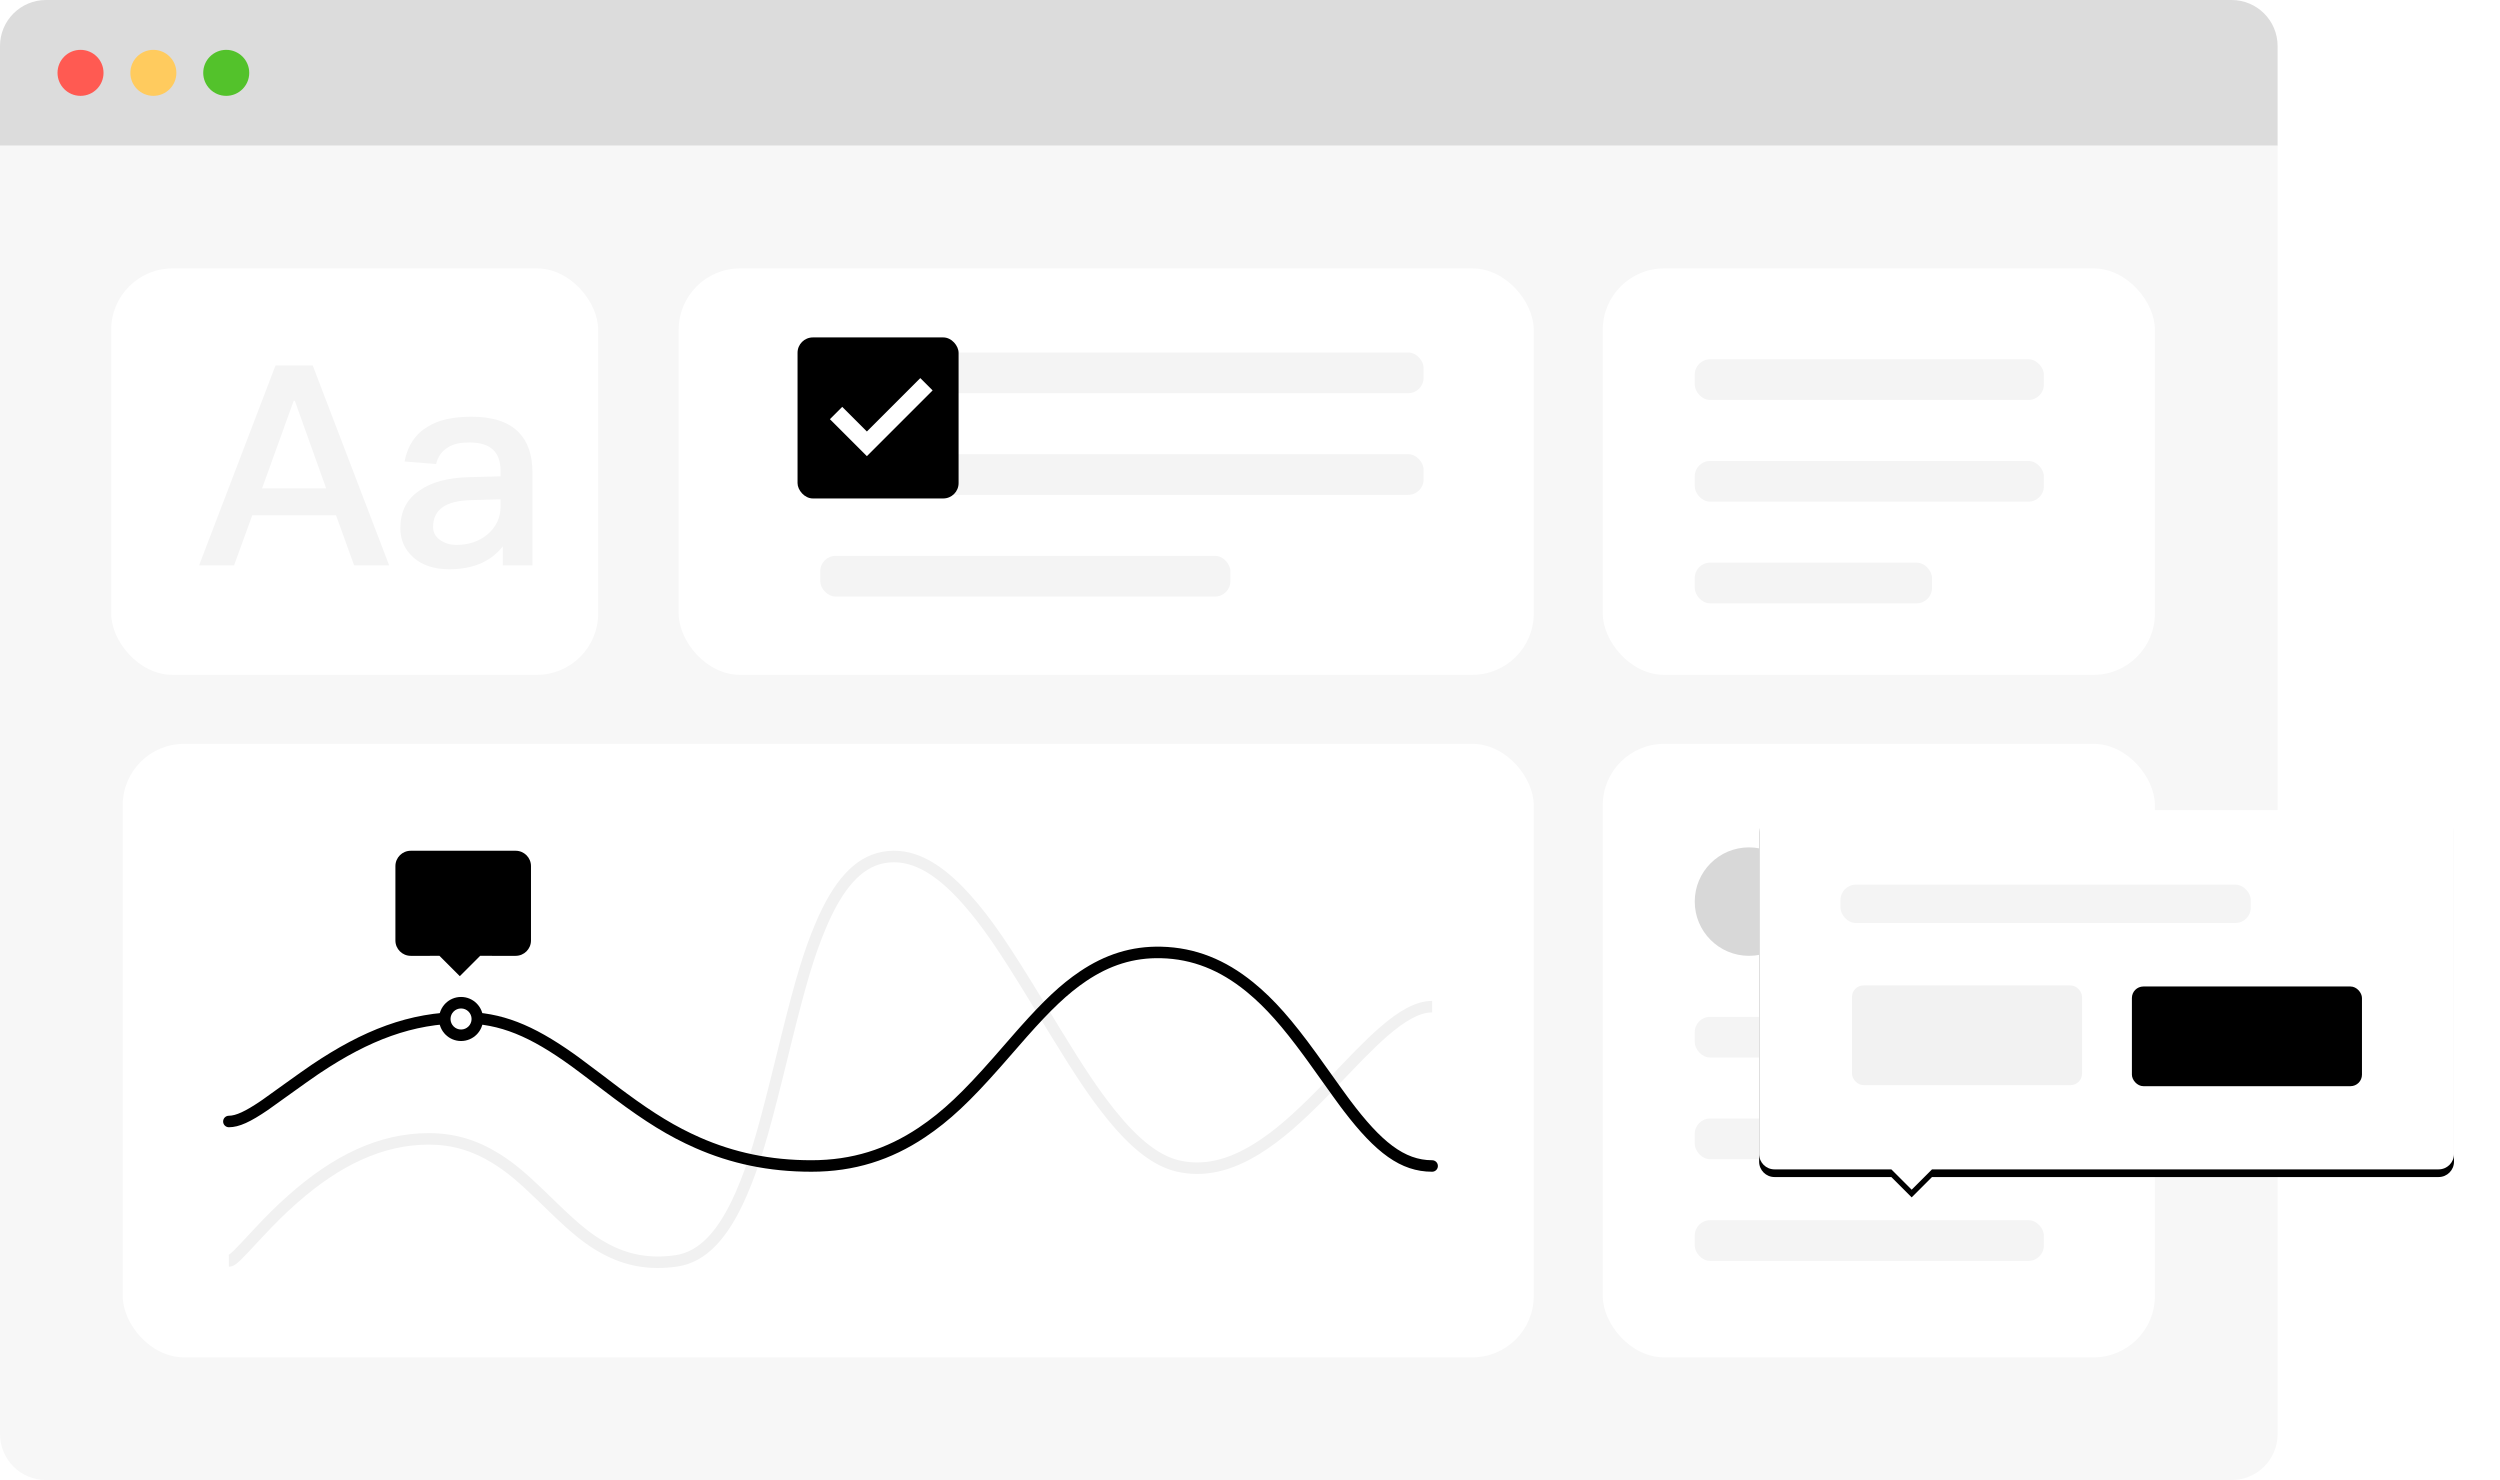 <?xml version="1.0" encoding="UTF-8"?>
<svg width="652px" height="386px" viewBox="0 0 652 386" version="1.1" xmlns="http://www.w3.org/2000/svg" xmlns:xlink="http://www.w3.org/1999/xlink">
    <title>编组 3</title>
    <defs>
        <path d="M636,211.271 C638.209,211.271 640,213.062 640,215.271 L640,300.972 C640,303.182 638.209,304.972 636,304.972 L503.867,304.972 L498.564,310.276 L493.26,304.972 L462.785,304.972 C460.575,304.972 458.785,303.182 458.785,300.972 L458.785,215.271 C458.785,213.062 460.575,211.271 462.785,211.271 L636,211.271 Z" id="path-1"></path>
        <filter x="-10.5%" y="-17.2%" width="121.0%" height="138.4%" filterUnits="objectBoundingBox" id="filter-2">
            <feOffset dx="0" dy="2" in="SourceAlpha" result="shadowOffsetOuter1"></feOffset>
            <feGaussianBlur stdDeviation="6" in="shadowOffsetOuter1" result="shadowBlurOuter1"></feGaussianBlur>
            <feColorMatrix values="0 0 0 0 0   0 0 0 0 0   0 0 0 0 0  0 0 0 0.06 0" type="matrix" in="shadowBlurOuter1"></feColorMatrix>
        </filter>
    </defs>
    <g id="布局" stroke="none" stroke-width="1" fill="none" fill-rule="evenodd">
        <g id="首页" transform="translate(-533, -241)">
            <g id="编组-3" transform="translate(533, 241)">
                <path d="M12,0 L582,0 C588.627,-1.21743675e-15 594,5.373 594,12 L594,38 L594,38 L0,38 L0,12 C9.64732338e-16,5.373 5.373,1.21743675e-15 12,0 Z" id="矩形" fill="#DCDCDC"></path>
                <path d="M0,38 L594,38 L594,374 C594,380.627 588.627,386 582,386 L12,386 C5.373,386 8.11624501e-16,380.627 0,374 L0,38 L0,38 Z" id="矩形备份" fill="#F7F7F7"></path>
                <rect id="矩形" fill="#FFFFFF" x="29" y="70" width="127" height="106" rx="16"></rect>
                <rect id="矩形备份-2" fill="#FFFFFF" x="177" y="70" width="223" height="106" rx="16"></rect>
                <rect id="矩形备份-2" fill="#FFFFFF" x="32" y="194" width="368" height="160" rx="16"></rect>
                <path d="M61.048,147.442 L65.793,134.375 L87.62,134.375 L92.365,147.442 L101.49,147.442 L81.561,95.32 L71.852,95.32 L51.923,147.442 L61.048,147.442 Z M85.065,127.367 L68.348,127.367 L76.597,104.518 L76.889,104.518 L85.065,127.367 Z M117.185,148.464 C120.47,148.464 123.317,147.88 125.726,146.785 C127.843,145.763 129.668,144.376 131.128,142.478 L131.128,147.442 L138.866,147.442 L138.866,123.352 C138.866,118.753 137.698,115.249 135.362,112.84 C132.734,110.066 128.573,108.679 123.025,108.679 C118.207,108.679 114.411,109.482 111.637,111.234 C108.352,113.132 106.308,116.198 105.505,120.359 L113.754,121.016 C114.192,119.045 115.287,117.585 116.893,116.636 C118.28,115.76 120.105,115.395 122.441,115.395 C127.843,115.395 130.544,117.804 130.544,122.768 L130.544,124.228 L122.295,124.447 C116.747,124.593 112.44,125.761 109.374,127.951 C106.016,130.214 104.41,133.499 104.41,137.733 C104.41,140.872 105.578,143.427 107.914,145.471 C110.177,147.442 113.243,148.464 117.185,148.464 Z M119.083,142.113 C117.258,142.113 115.798,141.602 114.63,140.726 C113.462,139.85 112.951,138.755 112.951,137.441 C112.951,132.915 116.236,130.579 122.879,130.433 L130.544,130.214 L130.544,132.112 C130.544,135.032 129.376,137.441 127.186,139.339 C124.996,141.164 122.295,142.113 119.083,142.113 Z" id="Aa" fill="#F4F4F4" fill-rule="nonzero"></path>
                <rect id="矩形" fill="#F4F4F4" x="213.923" y="91.934" width="157.348" height="10.608" rx="4"></rect>
                <rect id="矩形备份-3" fill="#F4F4F4" x="213.923" y="118.453" width="157.348" height="10.608" rx="4"></rect>
                <rect id="矩形备份-4" fill="#F4F4F4" x="213.923" y="144.972" width="106.961" height="10.608" rx="4"></rect>
                <rect id="矩形备份-2" fill="#FFFFFF" x="418" y="70" width="144" height="106" rx="16"></rect>
                <rect id="矩形" fill="#F4F4F4" x="441.989" y="93.702" width="91.05" height="10.608" rx="4"></rect>
                <rect id="矩形备份-3" fill="#F4F4F4" x="441.989" y="120.221" width="91.05" height="10.608" rx="4"></rect>
                <rect id="矩形备份-4" fill="#F4F4F4" x="441.989" y="146.74" width="61.878" height="10.608" rx="4"></rect>
                <rect id="矩形备份-2" fill="#FFFFFF" x="418" y="194" width="144" height="160" rx="16"></rect>
                <rect id="矩形" fill="#F4F4F4" x="441.989" y="265.193" width="91.05" height="10.608" rx="4"></rect>
                <rect id="矩形备份-3" fill="#F4F4F4" x="441.989" y="291.713" width="91.05" height="10.608" rx="4"></rect>
                <rect id="矩形备份-4" fill="#F4F4F4" x="441.989" y="318.232" width="91.05" height="10.608" rx="4"></rect>
                <rect id="矩形" fill="#000000" x="208" y="88" width="42" height="42" rx="4"></rect>
                <path d="M217.711,98.753 L222.257,98.753 L222.257,107.845 L241.957,107.845 L241.957,112.391 L217.711,112.391 L217.711,98.753 Z" id="形状结合" fill="#FFFFFF" transform="translate(229.834, 105.572) rotate(-45) translate(-229.834, -105.572) "></path>
                <path d="M134.481,221.878 C136.69,221.878 138.481,223.669 138.481,225.878 L138.481,245.282 C138.481,247.491 136.69,249.282 134.481,249.282 L125.221,249.281 L119.917,254.586 L114.613,249.281 L107.122,249.282 C104.912,249.282 103.122,247.491 103.122,245.282 L103.122,225.878 C103.122,223.669 104.912,221.878 107.122,221.878 L134.481,221.878 Z" id="Combined-Shape" fill="#000000"></path>
                <circle id="椭圆形" fill="#D8D8D8" cx="456.133" cy="235.138" r="14.144"></circle>
                <path d="M230.02,222.173 C237.728,220.714 245.106,224.604 252.84,233.178 L253.208,233.59 C258.729,239.809 263.111,246.325 271.893,260.746 L276.481,268.293 C282.744,278.534 286.543,284.258 290.73,289.482 L290.967,289.777 C296.892,297.116 302.289,301.407 307.544,302.627 C313.847,304.09 320.217,302.551 327.057,298.303 C332.314,295.037 337.345,290.622 344.247,283.582 L346.088,281.685 C347.893,279.811 351.558,275.993 352.703,274.821 L353.617,273.891 C355.997,271.481 357.953,269.609 359.809,267.992 C364.957,263.506 369.187,261.163 373.187,261.046 L373.503,261.041 L373.503,264.041 C370.324,264.041 366.562,266.087 361.779,270.254 C359.987,271.816 358.08,273.641 355.745,276.006 L354.247,277.538 C352.378,279.468 348.313,283.706 347.397,284.648 L346.353,285.718 C339.312,292.898 334.141,297.434 328.64,300.851 C321.178,305.486 314.031,307.213 306.865,305.55 C300.941,304.174 295.184,299.667 289.027,292.146 L288.633,291.662 C284.329,286.33 280.52,280.627 274.289,270.458 L268.621,261.142 C260.525,247.885 256.297,241.63 251.184,235.83 L250.965,235.582 C243.724,227.427 237.142,223.878 230.577,225.12 C224.687,226.235 219.884,231.671 215.658,241.456 L215.188,242.565 C212.319,249.458 210.245,256.516 206.696,270.752 L204.103,281.255 C200.235,296.8 198.019,304.253 194.769,311.77 C189.953,322.905 184.193,329.23 176.589,330.324 C169.247,331.382 162.917,330.163 156.948,326.9 C152.607,324.527 149.214,321.736 143.435,316.164 L140.172,313 C135.062,308.078 132.13,305.605 128.429,303.321 C123.286,300.147 117.97,298.517 111.845,298.517 C99.747,298.517 88.594,303.981 77.65,313.581 L77.121,314.049 C74.065,316.768 71.884,318.941 68.305,322.756 L64.723,326.595 C61.885,329.605 61.026,330.281 59.86,330.336 L59.691,330.34 L59.691,327.34 C59.576,327.34 59.51,327.356 59.48,327.369 L59.566,327.324 C59.584,327.313 59.604,327.301 59.625,327.287 L59.695,327.241 C59.95,327.068 60.292,326.782 60.719,326.38 L61.021,326.091 C61.468,325.657 61.973,325.137 62.707,324.358 L65.753,321.093 C69.611,316.969 71.883,314.694 75.127,311.808 C86.738,301.474 98.689,295.517 111.845,295.517 C118.55,295.517 124.405,297.312 130.004,300.768 L130.602,301.142 C134.153,303.4 137.089,305.885 141.832,310.434 L145.5,313.987 C151.102,319.389 154.343,322.057 158.387,324.267 C163.797,327.225 169.474,328.318 176.162,327.355 C182.375,326.46 187.401,321.041 191.792,311.089 L192.015,310.579 C195.134,303.367 197.303,296.115 201.028,281.188 L203.794,269.989 C207.481,255.202 209.598,248.069 212.677,240.796 C217.308,229.859 222.794,223.54 230.02,222.173 Z" id="路径-2" fill="#F1F1F1" fill-rule="nonzero"></path>
                <path d="M161.346,283.595 L161.99,284.077 L163.402,285.124 C170.591,290.411 176.191,293.862 182.588,296.672 C191.432,300.558 200.848,302.588 211.617,302.588 C222.196,302.588 231.192,299.701 239.528,294.137 C245.946,289.854 251.244,284.728 259.076,275.823 L265.086,268.943 L266.043,267.863 C272.176,260.982 276.614,256.745 281.605,253.376 C288.2,248.925 295.074,246.713 302.859,246.898 C311.781,247.111 319.581,250.301 326.824,256.18 C332.36,260.673 337.11,266.182 343.313,274.729 L349.727,283.69 C350.433,284.67 351.078,285.56 351.574,286.235 L352.108,286.956 C360.238,297.8 366.279,302.588 373.503,302.588 C374.331,302.588 375.003,303.26 375.003,304.088 C375.003,304.917 374.331,305.588 373.503,305.588 C365.283,305.588 358.758,300.609 350.466,289.758 L349.5,288.477 C349.052,287.874 348.416,286.999 347.693,285.998 L341.332,277.11 L340.89,276.499 L339.968,275.235 C334.496,267.794 330.176,262.84 325.319,258.825 L324.933,258.509 C318.181,253.028 311.005,250.093 302.788,249.897 C295.655,249.727 289.383,251.745 283.283,255.862 C278.419,259.146 274.029,263.374 267.796,270.407 L261.836,277.226 L260.816,278.386 C253.1,287.12 247.739,292.264 241.193,296.633 C232.377,302.517 222.806,305.588 211.617,305.588 C200.427,305.588 190.601,303.469 181.382,299.419 C174.324,296.318 168.248,292.495 160.202,286.486 L151.867,280.181 C150.774,279.361 149.807,278.639 149.168,278.173 L148.931,278.001 C138.316,270.331 130.398,266.914 120.753,266.914 C107.676,266.914 96.272,271.33 83.611,279.748 L82.944,280.194 C79.984,282.188 71.178,288.596 69.86,289.495 C65.368,292.56 62.378,293.986 59.691,293.986 C58.862,293.986 58.191,293.315 58.191,292.486 C58.191,291.658 58.862,290.986 59.691,290.986 C61.513,290.986 64.001,289.827 67.797,287.269 L68.447,286.824 C70.396,285.455 78.418,279.626 81.268,277.706 C94.647,268.695 106.748,263.914 120.753,263.914 C130.779,263.914 139.002,267.308 149.511,274.728 L150.946,275.757 C152.249,276.708 154.855,278.671 157.134,280.395 L161.346,283.595 Z" id="路径" fill="#000000" fill-rule="nonzero"></path>
                <path d="M120.243,260.006 C123.416,260.006 125.989,262.578 125.989,265.751 C125.989,268.925 123.416,271.497 120.243,271.497 C117.07,271.497 114.497,268.925 114.497,265.751 C114.497,262.578 117.07,260.006 120.243,260.006 Z" id="路径" fill="#000000" fill-rule="nonzero"></path>
                <path d="M120.243,263.006 C118.727,263.006 117.497,264.235 117.497,265.751 C117.497,267.268 118.727,268.497 120.243,268.497 C121.76,268.497 122.989,267.268 122.989,265.751 C122.989,264.235 121.76,263.006 120.243,263.006 Z" id="路径" fill="#FFFFFF" fill-rule="nonzero"></path>
                <circle id="椭圆形" fill="#FF5A52" cx="21" cy="19" r="6"></circle>
                <circle id="椭圆形备份" fill="#FFCB5E" cx="40" cy="19" r="6"></circle>
                <circle id="椭圆形备份-2" fill="#53C22B" cx="59" cy="19" r="6"></circle>
                <g id="Combined-Shape">
                    <use fill="black" fill-opacity="1" filter="url(#filter-2)" xlink:href="#path-1"></use>
                    <use fill="#FFFFFF" fill-rule="evenodd" xlink:href="#path-1"></use>
                </g>
                <rect id="input" fill="#000000" x="556" y="257.276" width="60" height="26" rx="3"></rect>
                <rect id="矩形" fill="#F2F2F2" x="483" y="257" width="60" height="26" rx="3"></rect>
                <rect id="矩形备份-5" fill="#F4F4F4" x="480" y="230.718" width="107" height="10" rx="4"></rect>
            </g>
        </g>
    </g>
</svg>